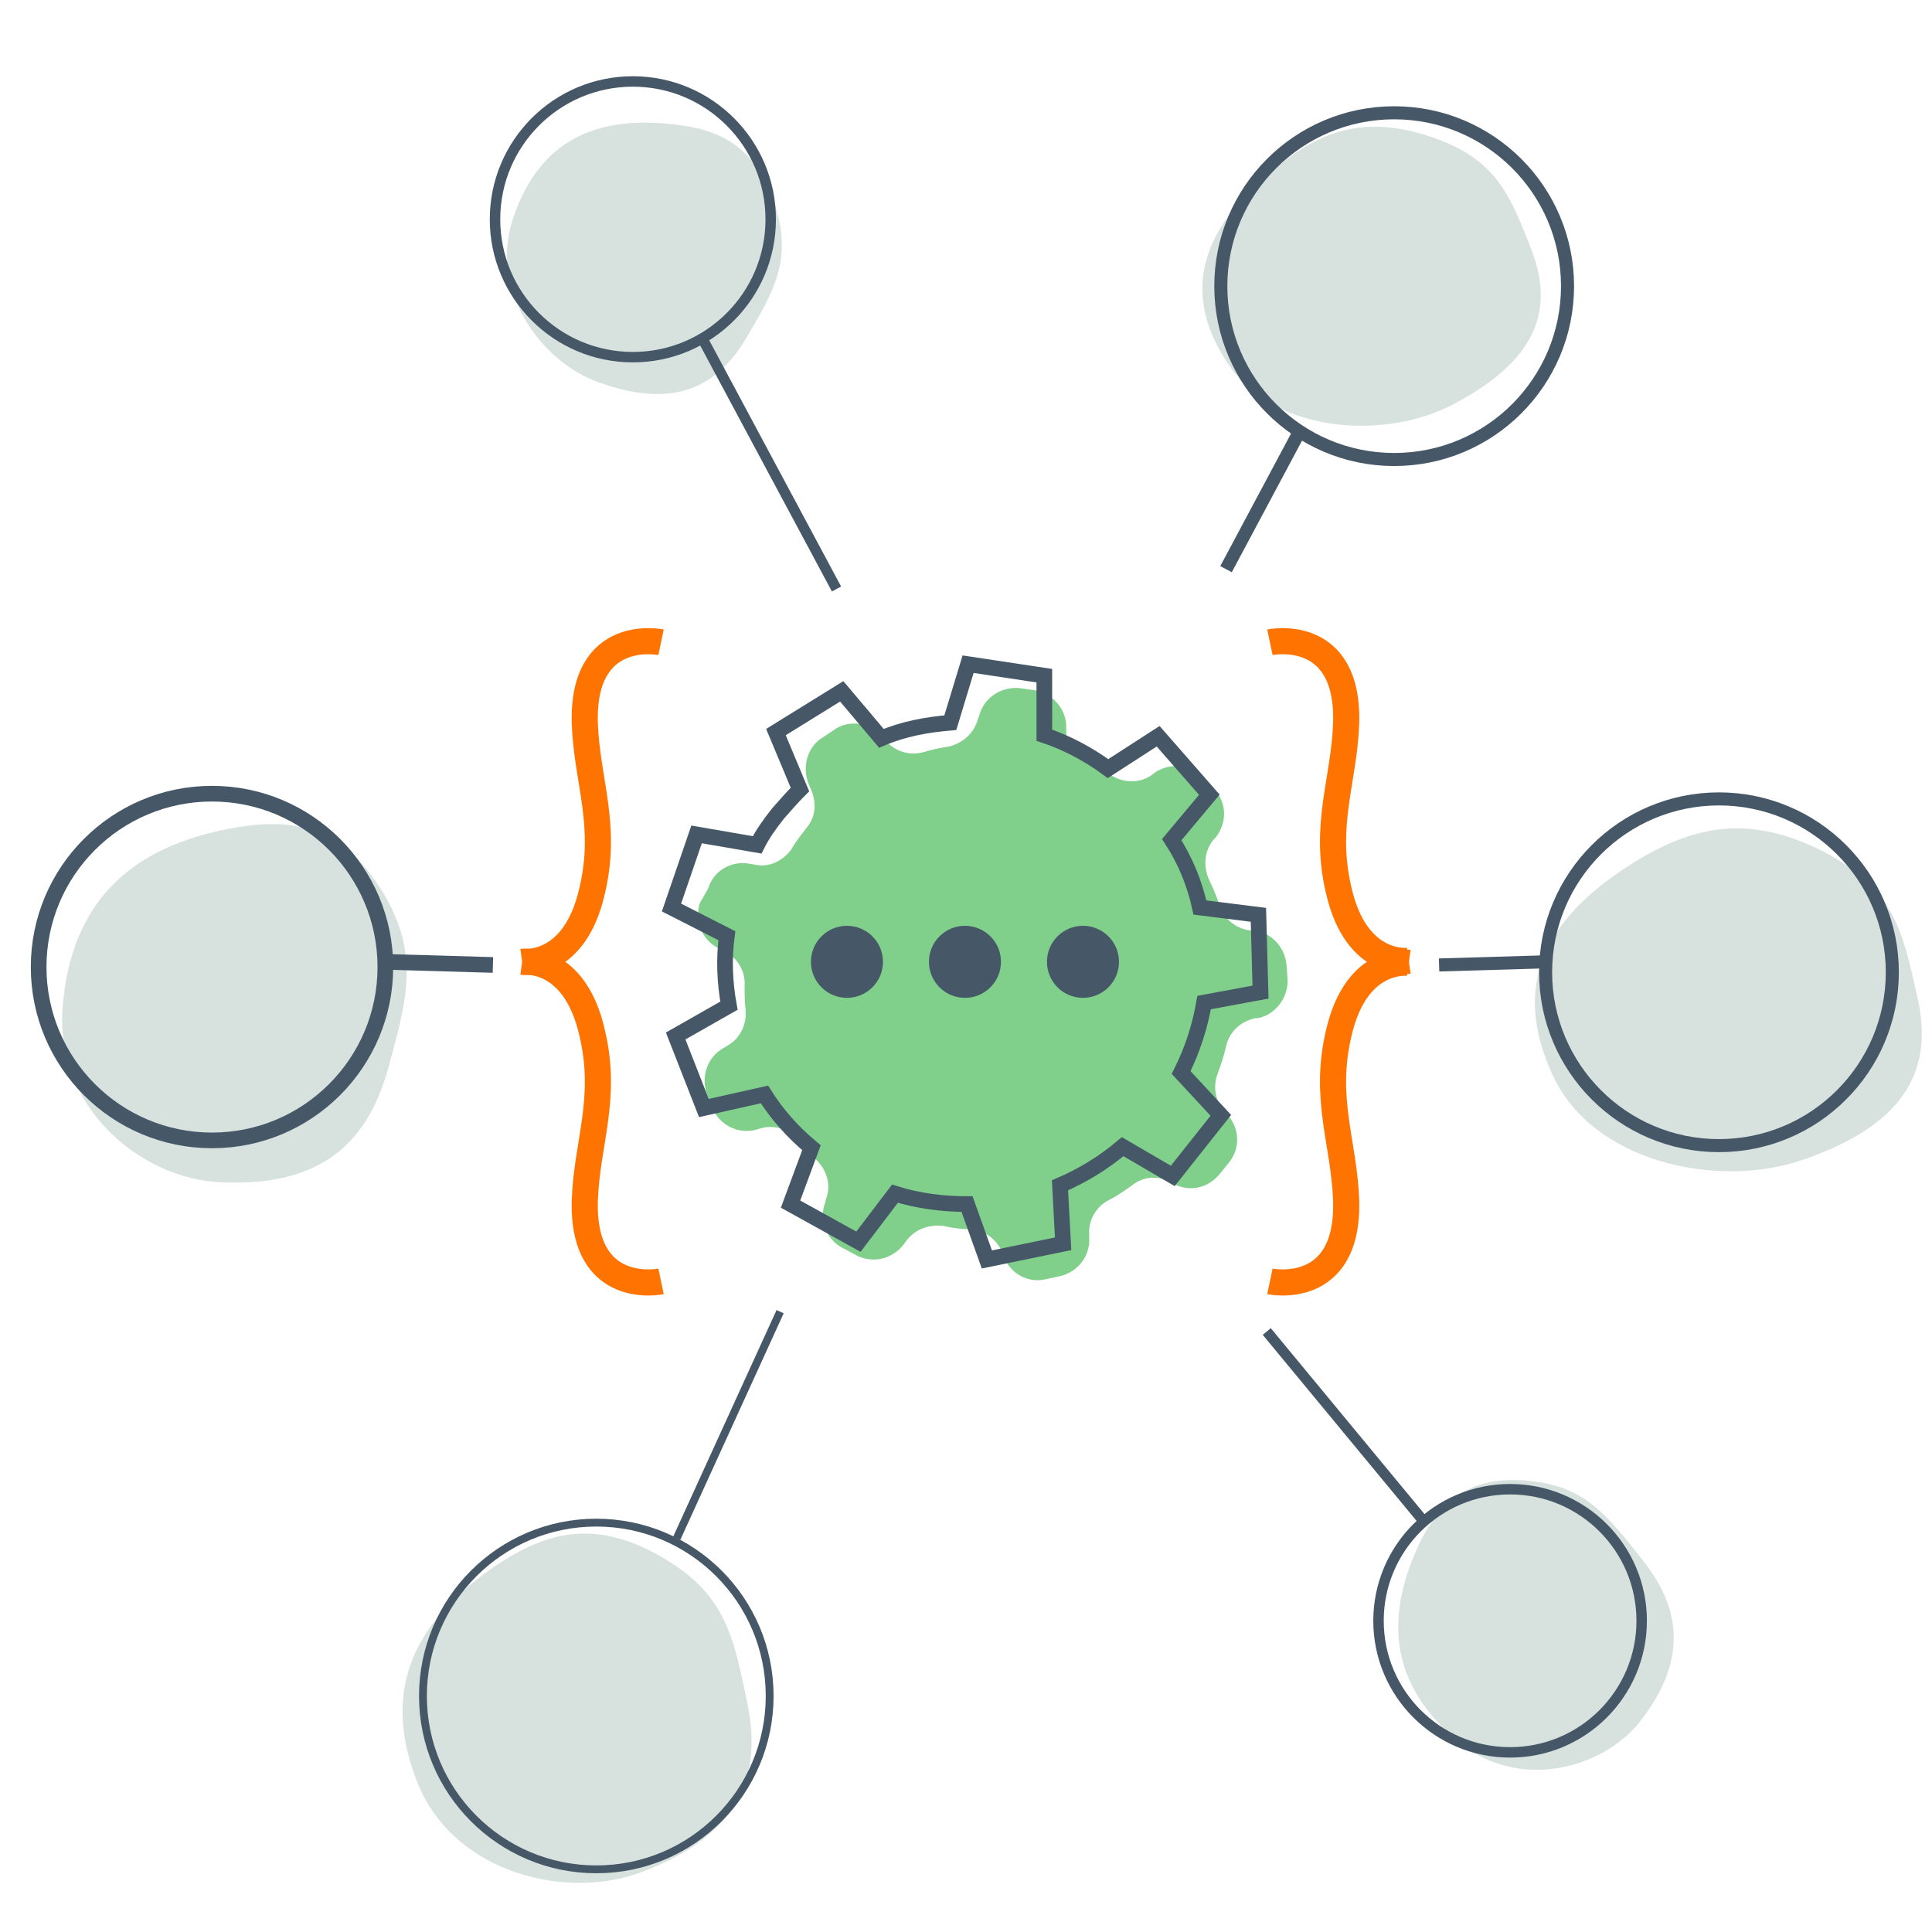 <svg version="1.1" id="Layer_1" xmlns="http://www.w3.org/2000/svg" xmlns:xlink="http://www.w3.org/1999/xlink" x="0px" y="0px"
	 viewBox="0 0 185 185" style="enable-background:new 0 0 185 185;" xml:space="preserve">
<style type="text/css">
	.st0{opacity:0.64;fill:#39B54A;}
	.st1{fill:#D7E2DE;}
	.st2{fill:none;}
	.st3{fill:none;stroke:#465867;stroke-width:1.5;stroke-miterlimit:10;}
	.st4{fill:none;stroke:#FF7300;stroke-width:2.5;stroke-miterlimit:10;}
	.st5{fill:#465867;stroke:#465867;stroke-width:0.5;stroke-miterlimit:10;}
	.st6{fill:none;stroke:#465867;stroke-width:1.25;stroke-miterlimit:10;}
	.st7{fill:none;stroke:#465867;stroke-miterlimit:10;}
	.st8{fill:none;stroke:#465867;stroke-width:0.75;stroke-miterlimit:10;}
</style>
<g>
	<path class="st0" d="M112.1,113.2l0.2,0.1c1.5,0.9,3.4,0.5,4.5-0.9l0.9-1.1c1.1-1.4,1-3.3-0.2-4.6l-0.2-0.2c-0.9-1-1.2-2.4-0.7-3.7
		c0.3-0.8,0.6-1.7,0.8-2.6c0.3-1.4,1.4-2.4,2.8-2.7l0.2,0c1.7-0.3,2.9-1.9,2.9-3.6l-0.1-1.4c-0.1-1.7-1.4-3.2-3.1-3.4l-0.4,0
		c-1.4-0.2-2.5-1.1-2.9-2.4c-0.3-0.8-0.6-1.6-1-2.4c-0.6-1.3-0.5-2.8,0.4-3.9l0.2-0.2c1.1-1.4,1.1-3.3-0.1-4.6l-1-1.1
		c-1.2-1.3-3.1-1.5-4.6-0.6l-0.4,0.3c-1.1,0.8-2.6,0.8-3.8,0.1c-0.7-0.4-1.5-0.8-2.2-1.1c-1.3-0.6-2.2-1.8-2.2-3.2l0-0.4
		c0-1.7-1.3-3.2-3-3.5l-1.4-0.2c-1.7-0.2-3.4,0.8-3.9,2.5l-0.2,0.6c-0.4,1.3-1.5,2.2-2.8,2.5c-0.8,0.1-1.6,0.3-2.3,0.5
		c-1.3,0.4-2.8,0-3.7-1.1l-0.3-0.4c-1.1-1.3-3.1-1.6-4.5-0.7l-1.2,0.8c-1.5,0.9-2,2.8-1.4,4.4l0.3,0.7c0.5,1.2,0.4,2.6-0.5,3.6
		c-0.2,0.3-0.4,0.5-0.6,0.8c-0.3,0.4-0.6,0.8-0.8,1.2c-0.8,1.1-2.1,1.8-3.5,1.5l-0.6-0.1c-1.7-0.3-3.4,0.7-3.9,2.4L67,86.5
		c-0.5,1.7,0.2,3.5,1.8,4.3l0.6,0.3c1.2,0.6,2,1.9,1.9,3.3c0,0.8,0,1.6,0.1,2.3c0.1,1.4-0.5,2.7-1.7,3.4l-0.5,0.3
		c-1.5,0.9-2.1,2.7-1.5,4.4l0.5,1.3c0.7,1.6,2.4,2.5,4.1,2.1L73,108c1.3-0.3,2.7,0.2,3.6,1.3c0.5,0.6,1,1.2,1.6,1.8
		c1,1,1.4,2.4,0.9,3.7l-0.1,0.4c-0.6,1.6,0.1,3.5,1.7,4.3l1.3,0.7c1.5,0.8,3.4,0.4,4.5-1l0.3-0.4c0.8-1.1,2.2-1.6,3.6-1.4
		c0.8,0.2,1.7,0.3,2.5,0.3c1.4,0.1,2.6,1,3.1,2.3l0.1,0.3c0.6,1.6,2.3,2.6,4,2.2l1.4-0.3c1.7-0.4,2.9-1.9,2.8-3.7l0-0.3
		c-0.1-1.4,0.7-2.7,1.9-3.3c0.8-0.4,1.5-0.9,2.2-1.4C109.4,112.7,110.8,112.5,112.1,113.2z"/>
	<path class="st1" d="M146.4,141.8c5.4,0.5,7.5,3.3,10.9,7.6c3.5,4.4,4.5,9.4-0.3,15.5c-3.7,4.6-11.9,6.7-17.7,1.6
		c-5.8-5.1-7-11.1-3.3-18.9C137.8,144.1,140.4,141.2,146.4,141.8z"/>
	<path class="st1" d="M63.7,149.3c5.9,3.5,6.6,7.7,7.9,14c1.3,6.6-0.6,12.3-10,15.9c-7.1,2.8-17.9,0.3-21.5-8.2
		c-3.5-8.5-1.2-15.5,8-21.5C52.4,146.8,57.1,145.3,63.7,149.3z"/>
	<path class="st1" d="M36.7,85.5c3.5,5.9,2.3,10.1,0.5,16.7c-1.9,6.9-6.1,11.5-16.1,11C13.5,112.9,5.2,106,6,96.4S12,81,22.8,79.2
		C27.8,78.4,32.7,78.9,36.7,85.5z"/>
	<path class="st1" d="M74.3,19.9c1.5,5.1-0.2,8-2.8,12.4c-2.7,4.6-6.8,7-14.2,4.3c-5.6-2-10.6-9-8.1-15.9c2.4-6.9,7.5-9.9,16-8.7
		C69,12.5,72.5,14.1,74.3,19.9z"/>
	<path class="st1" d="M137.3,13.2c6,2.1,7.3,5.5,9.3,10.6c2.1,5.4,1.1,10.4-7.4,14.9c-6.4,3.4-17,2.9-21.5-3.7
		c-4.5-6.6-3.2-12.9,4.8-19.2C126.2,12.8,130.5,10.8,137.3,13.2z"/>
	<rect class="st2" width="185" height="185"/>
	<path class="st1" d="M174.9,81.7c6.5,3.5,7.3,7.5,8.7,13.8c1.5,6.5-0.7,12.1-11.1,15.6c-7.9,2.7-19.9,0.3-23.8-8.1
		c-3.9-8.4-1.3-15.2,8.9-21.1C162.3,79.3,167.5,77.8,174.9,81.7z"/>
	<path class="st3" d="M107.5,109.8l4.8,2.8l4.6-5.8l-3.8-4.1c1.1-2.2,1.8-4.4,2.2-6.7l5.4-1l-0.2-7.4l-5.6-0.7
		c-0.5-2.3-1.4-4.5-2.7-6.5l3.6-4.3l-4.9-5.6l-4.8,3.1c-1.9-1.4-4-2.5-6.1-3.2l0-5.7l-7.3-1.1l-1.7,5.6c-2.3,0.2-4.5,0.6-6.6,1.5
		l-3.8-4.5l-6.3,3.9l2.3,5.5c-0.7,0.7-1.4,1.5-2.1,2.3c-0.8,1-1.5,2-2,3l-5.8-1l-2.4,7l5.3,2.7c-0.3,2.2-0.2,4.5,0.2,6.7l-5.1,2.9
		l2.7,6.9l5.8-1.3c1.2,1.9,2.7,3.6,4.5,5.1l-2,5.4l6.5,3.6l3.5-4.6c2.2,0.7,4.6,1,6.9,1l1.9,5.3l7.3-1.5l-0.3-5.6
		C103.6,112.6,105.6,111.4,107.5,109.8z"/>
	<g>
		<g>
			<path class="st4" d="M63.3,61.5c0,0-7.6-1.6-7.3,7.8c0.2,5.5,2.2,9.7,0.7,16C55,92.8,50,92.1,50,92.1"/>
			<path class="st4" d="M63.3,122.7c0,0-7.6,1.6-7.3-7.8c0.2-5.5,2.2-9.7,0.7-16C55,91.4,50,92.1,50,92.1"/>
		</g>
		<g>
			<path class="st4" d="M121.6,61.5c0,0,7.6-1.6,7.3,7.8c-0.2,5.5-2.2,9.7-0.7,16c1.7,7.4,6.7,6.7,6.7,6.7"/>
			<path class="st4" d="M121.6,122.7c0,0,7.6,1.6,7.3-7.8c-0.2-5.5-2.2-9.7-0.7-16c1.7-7.4,6.7-6.7,6.7-6.7"/>
		</g>
		<g>
			<circle class="st5" cx="81.1" cy="92.1" r="3.2"/>
			<circle class="st5" cx="92.4" cy="92.1" r="3.2"/>
			<circle class="st5" cx="103.7" cy="92.1" r="3.2"/>
		</g>
	</g>
	<circle class="st3" cx="20.3" cy="92.6" r="16.6"/>
	<circle class="st6" cx="164.6" cy="93.1" r="16.6"/>
	<line class="st3" x1="36.8" y1="92.1" x2="47.2" y2="92.4"/>
	<line class="st6" x1="137.8" y1="92.4" x2="148" y2="92.1"/>
	<circle class="st6" cx="133.5" cy="27.4" r="16.6"/>
	<circle class="st7" cx="60.6" cy="21" r="13.2"/>
	<circle class="st8" cx="57.1" cy="162.4" r="16.6"/>
	<circle class="st7" cx="144.6" cy="155.2" r="12.6"/>
	<line class="st7" x1="67.3" y1="32.5" x2="80.1" y2="56.4"/>
	<line class="st6" x1="124.5" y1="41.2" x2="117.4" y2="54.5"/>
	<line class="st8" x1="64.8" y1="147.3" x2="74.7" y2="125.6"/>
	<line class="st7" x1="136.1" y1="145.4" x2="121.3" y2="127.5"/>
</g>
</svg>
